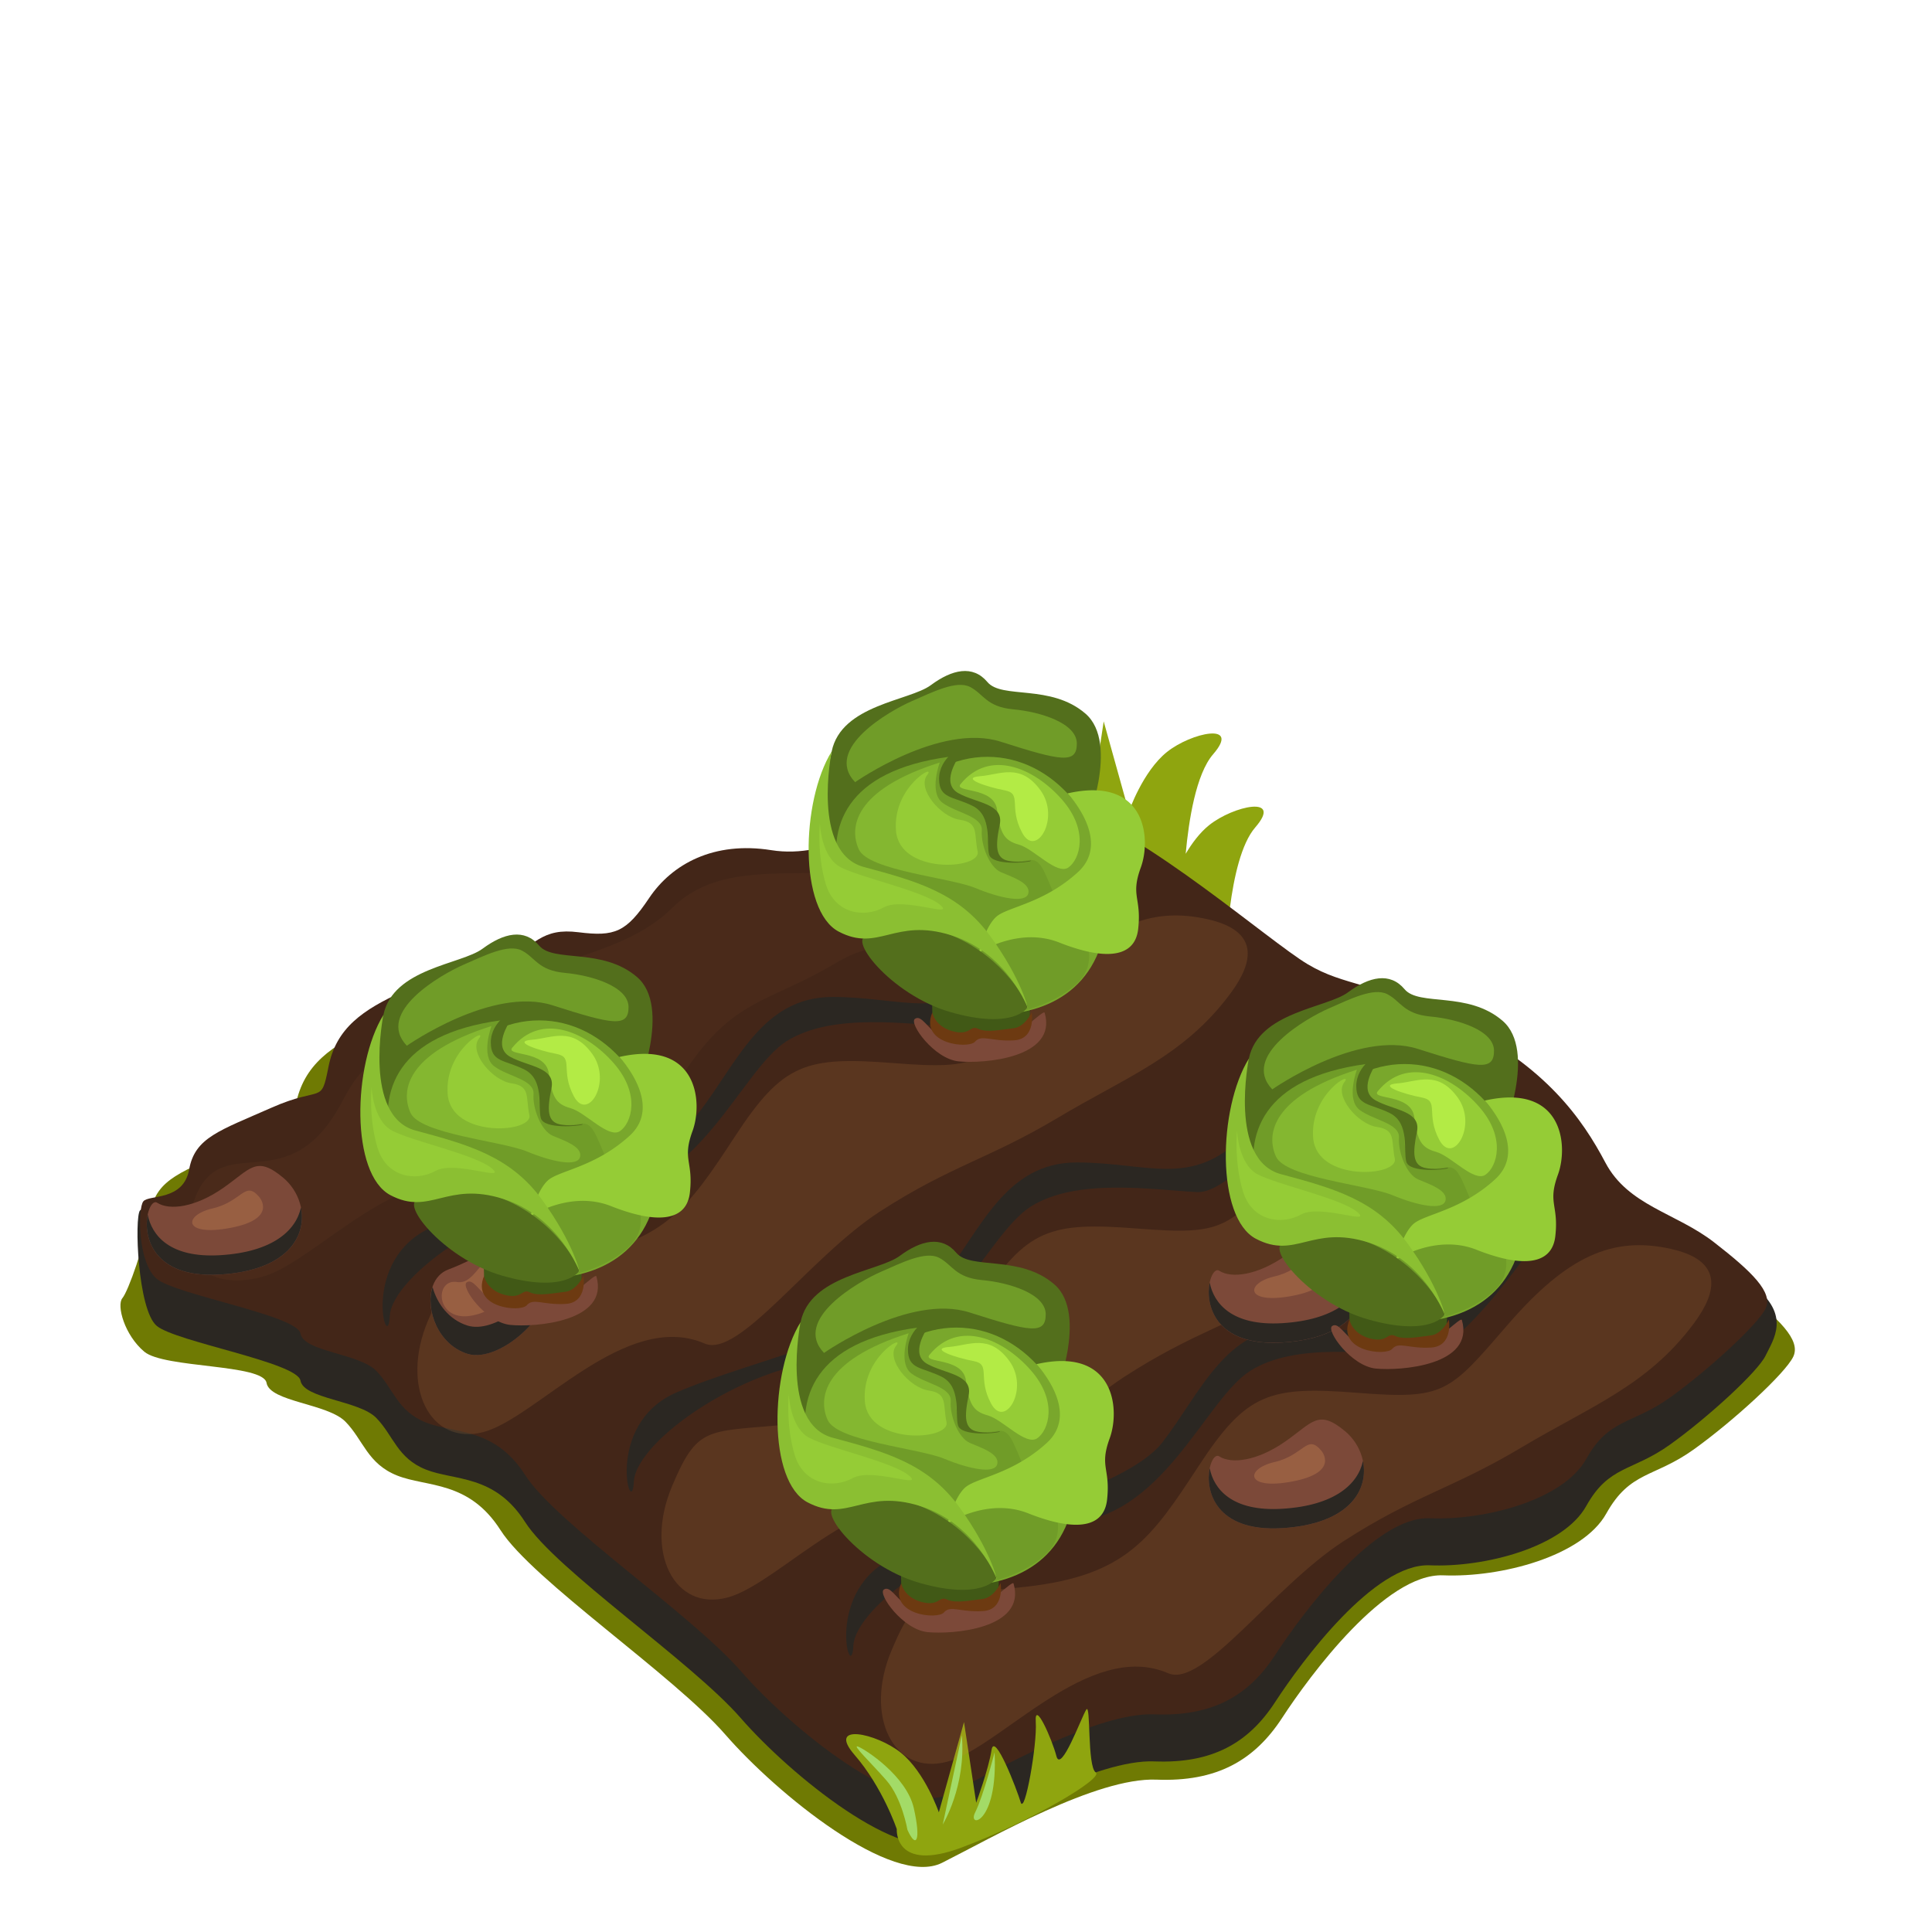 <svg id="Layer_1" data-name="Layer 1" xmlns="http://www.w3.org/2000/svg" viewBox="0 0 3000 3000"><defs><style>.cls-1{fill:#8fa50f;}.cls-2{fill:#6f7a03;}.cls-3{fill:#2b2722;}.cls-4{fill:#432618;}.cls-5,.cls-7{fill:#cb8346;}.cls-5,.cls-6{opacity:0.17;}.cls-7,.cls-9{opacity:0.29;}.cls-8{fill:#7c4939;}.cls-9{fill:#df965b;}.cls-10{fill:#a3db67;}.cls-11{fill:#415916;}.cls-12{fill:#536f1c;}.cls-13{fill:#79a72c;}.cls-14{fill:#709c28;}.cls-15,.cls-16{fill:#95cc36;}.cls-16{opacity:0.56;}.cls-17{fill:#8bbf32;}.cls-18{fill:#b3eb45;}.cls-19{fill:#6d3a11;}</style></defs><title>Cabbage</title><path class="cls-1" d="M1877.47,1281.35c-14.69,11.8-26.88,28.45-36.34,44.43,4.69-51.57,15.91-123.79,42.64-154.62,43.78-50.48-34-33.7-71.74-3.47s-59.15,92.64-59.15,92.64l-39.06-140.16-18.92,125.29s-19.25-52-23.79-81.78-39.34,61-45.39,81.27-25.67-89.38-23.33-124.8-25,25.75-32.1,52.95-39-61.09-46.3-72.25-1.29,88.36-14.69,97.46c-7.54,5.09,25.77,28.82,75.11,55.61-1.06,25.06-2.83,53.39-9.69,58-13.42,9.1,102.78,77.25,208.23,116.71s120.26,68,120.26,68,2.25-161.43,46-211.9S1915.16,1251.13,1877.47,1281.35Zm-241.73,5.43c-3.27,12.46-11.71.65-20.61-16.83q10.9,5.44,22.32,10.88C1636.81,1282.93,1636.21,1285,1635.74,1286.78Zm55.41,71.82C1687.44,1371,1678.72,1335,1673,1297c11.92,5.16,23.94,10.14,35.87,14.73C1700.86,1330.45,1693.61,1350.35,1691.15,1358.6Zm69.17.52s-5.08-13.8-10.65-31.24c5.09,2.18,9.87,4.31,14.43,6.41Zm58,14.89-3.23-11.6c2.2,1.51,4.18,3,6,4.34C1819.29,1371.26,1818.31,1374,1818.31,1374Z"/><path class="cls-2" d="M2701.11,1999.79c-61.76-48-139-59-176-129.12s-95.72-155-237.76-225.05-182.22-59-244-95.94-259.4-210.27-389.09-254.55c-86.57-29.55-117.36-121.73-203.82-48s-182.2,132.84-274.86,118.06S1015,1387.36,978,1442.71s-55.6,62.71-114.27,55.33-71,18.45-129.7,59-89.56,7.39-154.41,36.9-108.07,59-120.43,121.75-9.25,29.5-92.64,66.4-123.52,48-132.78,99.61-34.47,123-43.74,134.08,3.22,57.38,34.1,83.19,184.6,18.84,189.76,48.36,94.71,31.93,122.5,60.24,34,65.2,80.28,83.63,111.17,7.38,160.59,84.87,268.67,225,348.94,317.27,259.41,238,336.64,199.22,239.45-132.82,332.78-129.13,152-29.51,195.27-95.92,160.57-225,250.14-221.34,216.16-29.53,253.21-95.94,74.12-55.32,135.9-99.61,142-118.06,154.39-143.88S2762.85,2047.75,2701.11,1999.79Z"/><path class="cls-3" d="M2722.43,1996.34c-59.28-46-194.14-50.8-229.68-118.09s-91.9-148.68-228.21-216-174.85-56.66-234.14-92.06-248.92-201.82-373.41-244.3c-83.06-28.34-112.6-116.83-195.58-46s-174.87,127.47-263.79,113.3-154.09,21.25-189.66,74.36-53.32,60.19-109.64,53.11-68.17,17.7-124.49,56.64-85.93,7.08-148.18,35.41-103.73,56.64-115.58,116.85-8.89,28.31-88.91,63.72-118.52,46-127.43,95.58-67.41-20-76.3-9.38-3.72,154.56,25.94,179.34,218.29,56.63,223.22,85,90.91,30.65,117.56,57.8,32.63,62.59,77.08,80.28,106.69,7.09,154.11,81.45,257.82,216,334.89,304.47,248.92,228.37,323,191.19,229.81-127.46,319.39-123.92,145.9-28.32,187.38-92.07,154.11-216,240.07-212.42,207.44-28.32,243-92,71.13-53.11,130.38-95.59,136.36-113.3,148.2-138.1S2781.7,2042.37,2722.43,1996.34Z"/><path class="cls-4" d="M2661.66,1929.07c-59.27-46-133.37-56.65-168.91-123.93s-91.9-148.7-228.21-216-174.85-56.63-234.14-92S1781.48,1295.31,1657,1252.82c-83.06-28.35-112.6-116.84-195.58-46s-174.87,127.46-263.79,113.31-154.09,21.24-189.66,74.35-53.32,60.19-109.64,53.11-68.17,17.69-124.49,56.64-85.93,7.08-148.18,35.41-103.73,56.66-115.58,116.83-8.89,28.33-88.91,63.75-118.52,46-127.43,95.58-62.24,38.93-71.12,49.57-8.9,95.59,20.76,120.38,218.29,56.65,223.22,85,90.91,30.67,117.56,57.84,32.63,62.56,77.08,80.24,106.69,7.09,154.11,81.45,257.82,216,334.89,304.48,248.92,228.37,323,191.19,229.81-127.46,319.39-123.91,145.9-28.34,187.38-92.06,154.11-216,240.07-212.43,207.44-28.33,243-92.05,71.13-53.11,130.38-95.6,136.36-113.29,148.2-138.09S2720.92,1975.09,2661.66,1929.07Z"/><path class="cls-1" d="M1701.42,2752.15c-13.42-9.12-7.35-108.62-14.68-97.44s-39.21,99.44-46.33,72.23-34.41-88.4-32.07-53S1591.07,2819,1585,2798.76s-40.85-111-45.38-81.24-23.81,81.77-23.81,81.77L1496.9,2674l-39.06,140.17s-21.48-62.47-59.15-92.67-115.52-47-71.74,3.49,65.55,115.22,65.55,115.22-4.78,68.1,100.69,28.62S1714.84,2761.23,1701.42,2752.15Z"/><path class="cls-5" d="M2596.47,1939.7c-91.88-21.23-163,10.62-254.88,116.84s-97.78,116.83-234.12,106.19-171.9,0-246,113.31S1748.87,2446,1594.76,2463.7s-167.2-3.54-210.42,99.13,3.59,194.83,86.27,172.8,220.66-190.51,343.45-137.39c53.6,23.18,163-134.54,272.66-205.36s168.94-81.42,275.6-145.15,194.72-95.2,266.74-191.19C2656,2020.65,2688.35,1960.93,2596.47,1939.7Z"/><path class="cls-3" d="M2270.47,2019.86c-80,80.16-148.18,40.21-257.84,40.21s-148.18,102.66-207.45,179.39-302.3,128.63-414.89,178.2-68.2,201.83-65.22,138.09,177.81-187.66,329-191.18,216.34-191.2,287.47-236.05,189.67-26,257.84-22.43,198.56-198.27,198.56-198.27C2428,1864.28,2350.5,1939.7,2270.47,2019.86Z"/><path class="cls-5" d="M2255.66,1684.66c-91.88-21.24-163,10.62-254.89,116.83s-97.79,116.84-234.12,106.23-171.89,0-246,113.3S1408.06,2191,1253.94,2208.66s-167.18-3.54-210.41,99.15,3.6,194.81,86.27,172.77,220.64-190.47,343.46-137.39c53.58,23.18,163-134.53,272.64-205.34s168.94-81.42,275.63-145.16,194.67-95.19,266.71-191.2C2315.14,1765.63,2347.53,1705.9,2255.66,1684.66Z"/><path class="cls-3" d="M1929.64,1764.82c-80,80.16-148.16,40.22-257.82,40.22s-148.18,102.68-207.46,179.38-302.27,128.65-414.91,178.22-68.15,201.8-65.2,138.08,177.84-187.65,329-191.19,216.36-191.2,287.48-236.06,189.67-25.93,257.83-22.41,198.57-198.26,198.57-198.26C2087.13,1609.27,2009.67,1684.66,1929.64,1764.82Z"/><path class="cls-5" d="M1876.64,1427.71c-91.87-21.25-163,10.61-254.88,116.84s-97.79,116.83-234.14,106.22-171.88,0-246,113.29S1029,1934,874.92,1951.72s-167.2-3.57-210.42,99.14,3.59,194.81,86.27,172.79,220.64-190.5,343.46-137.39c53.59,23.17,163-134.54,272.65-205.36s168.93-81.43,275.62-145.16,194.68-95.2,266.73-191.19C1936.13,1508.69,1968.5,1449,1876.64,1427.71Z"/><path class="cls-3" d="M1550.62,1507.87c-80,80.16-148.18,40.21-257.83,40.21s-148.18,102.69-207.45,179.4-302.29,128.63-414.89,178.21-68.17,201.81-65.22,138.08,177.82-187.66,329-191.19,216.36-191.2,287.48-236,189.67-26,257.83-22.42,198.56-198.28,198.56-198.28C1708.11,1352.31,1630.66,1427.71,1550.62,1507.87Z"/><g class="cls-6"><path class="cls-7" d="M1579.93,1228c-91.87-21.23-66.67-33.61-158.53,72.6s-272.58,4.76-377.54,109.22c-94.86,94.36-271.5,76.69-345.58,190s-94.85-26.57-167.13,111c-82.35,156.62-183.62,43-226.83,145.72s20,148.23,102.64,126.2,220.68-190.49,343.49-137.4c53.59,23.19,233.8-61.2,310.86-178.24,78.08-118.6,130.72-108.53,237.4-172.26s145.24,25.81,242.7-29.55C1671.82,1391.21,1671.82,1249.28,1579.93,1228Z"/></g><path class="cls-8" d="M819.3,1939.36c-33.6-17.93-75.57,14.17-123,31.87s-32.59,111.54,29.64,131S915.63,1990.69,819.3,1939.36Z"/><path class="cls-3" d="M726,2058.35c-28.81-9-47.3-33.95-54.32-59.91-11.51,34.88,8.49,89.45,54.32,103.79C777.87,2118.45,875,2030,850,1970.46,832.88,2021.18,766,2070.87,726,2058.35Z"/><path class="cls-9" d="M783.74,1958.83c-35.14-24.69-42.29,37-74.09,31.86s-33.87,49.58,7.52,53.11S834.12,1994.24,783.74,1958.83Z"/><path class="cls-8" d="M2221.55,1753.22c-33.61-11.79-75.57,9.33-123,21s-32.62,73.44,29.63,86.29S2317.87,1787,2221.55,1753.22Z"/><path class="cls-3" d="M2128.2,1831.59c-28.81-5.93-47.31-22.36-54.32-39.46-11.51,23,8.5,58.91,54.32,68.37,51.91,10.69,149.08-47.56,124-86.78C2235.11,1807.11,2168.22,1839.84,2128.2,1831.59Z"/><path class="cls-9" d="M2186,1766c-35.15-16.25-42.28,24.35-74.09,21s-33.91,32.65,7.51,35S2236.37,1789.37,2186,1766Z"/><path class="cls-8" d="M1631.73,1266.69c-33.6-11.8-75.58,9.32-123,21s-32.6,73.44,29.64,86.26S1728.05,1300.48,1631.73,1266.69Z"/><path class="cls-3" d="M1538.38,1345.06c-28.82-5.94-47.33-22.39-54.34-39.46-11.49,23,8.52,58.9,54.34,68.33,51.93,10.7,149.08-47.54,124-86.78C1645.28,1320.57,1578.39,1353.3,1538.38,1345.06Z"/><path class="cls-9" d="M1596.16,1279.51c-35.13-16.28-42.28,24.35-74.08,21s-33.9,32.67,7.49,35S1646.55,1302.81,1596.16,1279.51Z"/><path class="cls-8" d="M2088.74,2222.46c-42-35-50.38-13.73-93.35,16.14s-83,35.18-102.24,22.81-48.92,120.37,97.78,111.52S2137.64,2263.17,2088.74,2222.46Z"/><path class="cls-3" d="M1990.93,2342.82c-78,4.73-106.18-30.67-112.51-62.94-7,33.74,7.94,99.36,112.51,93s134.64-59.52,125.45-104.25C2108.79,2304.43,2072.65,2337.9,1990.93,2342.82Z"/><path class="cls-9" d="M1979.09,2270.26c-45.94,10.61-45.94,44.26,28.16,30.08s44.46-47.79,44.46-47.79C2029.48,2226,2025,2259.63,1979.09,2270.26Z"/><path class="cls-8" d="M1504.59,2093.51c-42-35-50.38-13.71-93.35,16.17s-83,35.17-102.25,22.78-48.89,120.38,97.8,111.53S1553.51,2134.23,1504.59,2093.51Z"/><path class="cls-3" d="M1406.79,2213.89c-78,4.71-106.18-30.67-112.53-63-7,33.74,8,99.36,112.53,93.06,104.7-6.31,134.64-59.5,125.45-104.27C1524.66,2175.47,1488.49,2209,1406.79,2213.89Z"/><path class="cls-9" d="M1394.93,2141.31c-45.93,10.63-45.93,44.26,28.16,30.08s44.45-47.79,44.45-47.79C1445.33,2097.05,1440.89,2130.69,1394.93,2141.31Z"/><path class="cls-8" d="M2088.72,1934.24c-42-35-50.38-13.72-93.35,16.13s-83,35.18-102.25,22.8-48.89,120.39,97.81,111.53S2137.62,1974.94,2088.72,1934.24Z"/><path class="cls-3" d="M1990.93,2054.61c-78,4.71-106.18-30.68-112.52-63-7,33.75,7.95,99.36,112.52,93s134.64-59.49,125.45-104.25C2108.79,2016.19,2072.61,2049.67,1990.93,2054.61Z"/><path class="cls-9" d="M1979.08,1982c-45.95,10.62-45.95,44.25,28.15,30.11s44.45-47.81,44.45-47.81C2029.45,1937.77,2025,1971.41,1979.08,1982Z"/><path class="cls-8" d="M439.66,1828.68c-42-35-50.38-13.72-93.35,16.15s-83,35.19-102.25,22.78-48.9,120.39,97.8,111.55S488.56,1869.39,439.66,1828.68Z"/><path class="cls-3" d="M341.86,1949.06c-78.05,4.71-106.17-30.68-112.51-63-7,33.73,8,99.35,112.51,93.05s134.64-59.51,125.45-104.27C459.73,1910.64,423.57,1944.13,341.86,1949.06Z"/><path class="cls-9" d="M330,1876.46c-45.93,10.65-45.93,44.26,28.16,30.12s44.46-47.81,44.46-47.81C380.4,1832.23,376,1865.84,330,1876.46Z"/><path class="cls-10" d="M1332.49,2712.13c-10.86-4.13,19.75,24.78,44,52.53s32.58,76.7,32.58,76.7c13.84,30.68,21.25,16.52,9.89-33.63S1343.33,2716.25,1332.49,2712.13Z"/><path class="cls-10" d="M1463.88,2833.09s36.53-59.58,29.64-138.66Z"/><path class="cls-10" d="M1514.26,2814.21c-12.85,25.36,35.55,18.88,30.13-93.21C1544.39,2721,1527.11,2788.82,1514.26,2814.21Z"/><path class="cls-11" d="M1553.49,2406.84c-2.23,46.56-3.44,55.76-3.63,87.63s-55.78-1.53-86.67,10.06-65.45,8.55-64.06-18.72S1397.65,2364,1388,2334.23,1561.45,2239.78,1553.49,2406.84Z"/><path class="cls-12" d="M1637.11,2170.5s53.94-129.7,0-176.19-129.56-22-152.18-49-54.91-19.57-87.91,4.9-138.86,30.18-153.88,102.79-51.91,178.89,10.91,211.39S1623.46,2234.94,1637.11,2170.5Z"/><path class="cls-13" d="M1671.34,2284.17c0,123-77.32,177.91-180.27,177.91s-192.54-54.92-192.54-177.91,83.44-222.71,186.4-222.71S1671.34,2161.18,1671.34,2284.17Z"/><path class="cls-14" d="M1425,2061.46s-30.33,33.72-5.16,53.3,67.7,25,65.1,53.27,6.52,52.22,35.66,55.49,38-14.13,53.14,17.4,21.52,60.9,42.44,75,42.33,62,10.7,94.63-119.68,74-221.79,37S1103.85,2105.23,1425,2061.46Z"/><path class="cls-15" d="M1609.3,2118.29s69.88,73.2,16.2,122.24-109.93,54-127,69.46-26.93,55.46-26.93,55.46,61.76-40.76,125.25-15.49a323.16,323.16,0,0,0,32.34,11.05c48.43,13.51,85.38,8.07,89.9-32.25,5.45-49-12.3-50.59,4.1-95.45S1731.06,2090.56,1609.3,2118.29Z"/><path class="cls-15" d="M1443.31,2103.74c-11.24,13.76,51.8,3.22,56.65,40s10.8,47.69,34,54.14,58.83,47.71,76.64,35.46,32.48-57.33-10.07-105.71S1488.63,2048.31,1443.31,2103.74Z"/><path class="cls-16" d="M1411,2070.22s-17.27,46.42,4.3,62.54,62.58,20.61,61,43.18,11.87,57,29.68,64.59,46.34,16.91,42.58,32.82-43.12,8-82.52-8.3-165.65-26.85-180.76-59.92S1276.59,2112.77,1411,2070.22Z"/><path class="cls-12" d="M1301.94,2339.42s47-34.74,129,0,115.35,104.65,116.45,108.95-24.19,36.72-119.15,9.64S1262,2336.83,1301.94,2339.42Z"/><path class="cls-17" d="M1243.14,2053S1211,2210.48,1293,2232.5s147.45,40,196.6,107.66,58.88,113.42,58.88,113.42-31.56-87.32-119.63-115-112.67,26.91-174.81-5.71S1195.32,2130.52,1243.14,2053Z"/><path class="cls-15" d="M1224.8,2164.33s1.59,52.22,31.83,68.33,130,37.39,154.85,58.66-57.19-12.88-87.4,3.87-76.1,10.3-90.11-36.09S1224.8,2164.33,1224.8,2164.33Z"/><path class="cls-14" d="M1279.51,2100.82S1411.76,2008,1505.64,2038s118.16,34.81,118.16,2.9-56.66-49.32-98.74-53.19-46.13-24.17-67.18-34.81-57.46,7.74-90.65,22.25S1229.82,2048.58,1279.51,2100.82Z"/><path class="cls-15" d="M1391.51,2089.57c-16.42,21,20.47,65.2,50.47,69.6s21.83,21.07,27.77,49.22-121.4,36.24-126.79-32.27S1406.63,2070.22,1391.51,2089.57Z"/><path class="cls-18" d="M1474.05,2091.49c30.57-2.4,62.07-21.23,93.37,22s-7,106.34-28.59,65.73.53-60.56-27-65.73S1441.15,2094.09,1474.05,2091.49Z"/><path class="cls-12" d="M1439.86,2061.46c-1,3.78-27.72,41,0,56.47s71,16,64.23,48.91-7.11,52.66,14.35,56.36,37.11-2.4,33.88,0-59.9,7.85-64.76-10,5.57-59.73-25.34-75.32-52.33-10.86-52.36-42.45S1445.6,2041.09,1439.86,2061.46Z"/><path class="cls-8" d="M1573.88,2459c-1.8-6.2-38.93,35.72-57.52,34.77s-49.74-9.15-57.61,1.22-29.42,11.83-48.14,0-28.14-33.52-38.16-26.75,29.48,62.21,67.7,66.08S1594.21,2529.52,1573.88,2459Z"/><path class="cls-19" d="M1399.38,2458.4s3.58,21.59,31.47,29.1,26.82-10.09,39.82-3.71,37.47,1,54.94-.91,28.13-24.48,28.13-24.48,7,41.14-27.53,43.32-50.46-9.78-60.4,2S1378.9,2507.72,1399.38,2458.4Z"/><path class="cls-11" d="M2249.56,1997.59c-2.21,46.56-3.41,55.76-3.63,87.64s-55.77-1.54-86.65,10.05-65.46,8.55-64.07-18.73-1.45-121.78-11.14-151.57S2257.52,1830.54,2249.56,1997.59Z"/><path class="cls-12" d="M2333.18,1761.25s54-129.71,0-176.19-129.53-22-152.15-49-54.94-19.58-87.94,4.88-138.83,30.2-153.87,102.8-51.89,178.9,10.93,211.39S2319.55,1825.69,2333.18,1761.25Z"/><path class="cls-13" d="M2367.41,1874.92c0,123-77.3,177.92-180.25,177.92s-192.55-54.93-192.55-177.92,83.45-222.71,186.42-222.71S2367.41,1751.93,2367.41,1874.92Z"/><path class="cls-14" d="M2121.09,1652.21s-30.35,33.72-5.16,53.3,67.68,25,65.1,53.28,6.52,52.21,35.64,55.48,38-14.13,53.15,17.4,21.51,60.9,42.45,75,42.29,62,10.69,94.63-119.7,74-221.78,37S1799.93,1696,2121.09,1652.21Z"/><path class="cls-15" d="M2305.4,1709s69.85,73.19,16.19,122.24-109.93,54-127,69.47-27,55.45-27,55.45,61.77-40.77,125.28-15.49a324.46,324.46,0,0,0,32.31,11c48.43,13.51,85.4,8.08,89.92-32.25,5.46-49-12.31-50.59,4.08-95.45S2427.16,1681.31,2305.4,1709Z"/><path class="cls-15" d="M2139.38,1694.49c-11.22,13.76,51.82,3.21,56.67,40s10.78,47.68,34,54.14,58.84,47.7,76.65,35.46,32.46-57.32-10.09-105.71S2184.72,1639.06,2139.38,1694.49Z"/><path class="cls-16" d="M2107,1661s-17.29,46.43,4.32,62.54,62.57,20.62,61,43.19,11.87,57,29.68,64.59,46.36,16.91,42.58,32.82-43.11,8-82.51-8.3-165.65-26.85-180.74-59.91S1972.66,1703.52,2107,1661Z"/><path class="cls-12" d="M1998,1930.17s47-34.75,129,0,115.34,104.65,116.46,108.95-24.19,36.71-119.15,9.65S1958.12,1927.59,1998,1930.17Z"/><path class="cls-17" d="M1939.22,1643.79s-32.1,157.44,49.86,179.45,147.46,40,196.63,107.67,58.85,113.42,58.85,113.42S2213,1957,2125,1929.28s-112.66,26.92-174.8-5.7S1891.42,1721.27,1939.22,1643.79Z"/><path class="cls-15" d="M1920.87,1755.08s1.62,52.21,31.83,68.33,130,37.39,154.85,58.66-57.17-12.88-87.4,3.87-76.08,10.3-90.12-36.1S1920.87,1755.08,1920.87,1755.08Z"/><path class="cls-14" d="M1975.59,1691.57s132.24-92.82,226.12-62.83,118.18,34.81,118.18,2.9-56.65-49.32-98.74-53.19-46.15-24.18-67.18-34.81-57.48,7.74-90.65,22.25S1925.92,1639.33,1975.59,1691.57Z"/><path class="cls-15" d="M2087.59,1680.32c-16.4,21,20.47,65.2,50.47,69.6s21.84,21.07,27.77,49.22-121.39,36.24-126.77-32.27S2102.7,1661,2087.59,1680.32Z"/><path class="cls-18" d="M2170.15,1682.24c30.56-2.39,62.07-21.23,93.37,22s-7.06,106.33-28.61,65.72.52-60.56-27-65.72S2137.23,1684.85,2170.15,1682.24Z"/><path class="cls-12" d="M2136,1652.21c-1.06,3.78-27.71,41,0,56.47s71,16,64.22,48.91-7.09,52.66,14.35,56.36,37.1-2.4,33.87,0-59.89,7.85-64.75-10.06,5.58-59.72-25.36-75.32-52.32-10.86-52.33-42.44S2141.7,1631.84,2136,1652.21Z"/><path class="cls-8" d="M2270,2049.78c-1.77-6.2-38.9,35.71-57.52,34.76s-49.73-9.14-57.58,1.23-29.42,11.83-48.17,0-28.1-33.52-38.16-26.75,29.48,62.22,67.72,66.08S2290.3,2120.26,2270,2049.78Z"/><path class="cls-19" d="M2095.47,2049.15s3.56,21.59,31.47,29.1,26.82-10.09,39.82-3.7,37.45,1,54.93-.91,28.14-24.49,28.14-24.49,7,41.15-27.54,43.32-50.47-9.78-60.4,2S2075,2098.47,2095.47,2049.15Z"/><path class="cls-11" d="M905.71,1929.83c-2.22,46.55-3.43,55.76-3.62,87.63s-55.77-1.53-86.67,10.06-65.46,8.55-64.08-18.73S749.89,1887,740.2,1857.22,913.67,1762.77,905.71,1929.83Z"/><path class="cls-12" d="M989.35,1693.5s53.91-129.72,0-176.21-129.59-22-152.2-49-54.9-19.57-87.91,4.89S610.38,1503.42,595.34,1576s-51.87,178.9,10.95,211.4S975.68,1757.93,989.35,1693.5Z"/><path class="cls-13" d="M1023.57,1807.16c0,123-77.34,177.91-180.28,177.91s-192.54-54.93-192.54-177.91,83.45-222.71,186.4-222.71S1023.57,1684.16,1023.57,1807.16Z"/><path class="cls-14" d="M777.2,1584.45s-30.32,33.72-5.14,53.3,67.68,25,65.09,53.28,6.52,52.21,35.65,55.47,38-14.12,53.16,17.4,21.52,60.91,42.44,75,42.32,62,10.69,94.64-119.68,74-221.77,37S456.08,1628.22,777.2,1584.45Z"/><path class="cls-15" d="M961.54,1641.28s69.85,73.2,16.18,122.24-109.92,54-127,69.46-26.91,55.45-26.91,55.45,61.75-40.76,125.24-15.48a324.12,324.12,0,0,0,32.35,11c48.41,13.51,85.36,8.07,89.87-32.26,5.47-49-12.3-50.58,4.09-95.44S1083.29,1613.55,961.54,1641.28Z"/><path class="cls-15" d="M795.54,1626.72c-11.25,13.77,51.8,3.22,56.66,40s10.8,47.68,34,54.13,58.81,47.71,76.61,35.47,32.5-57.33-10.06-105.72S840.86,1571.3,795.54,1626.72Z"/><path class="cls-16" d="M763.17,1593.2s-17.27,46.43,4.3,62.54,62.59,20.62,61,43.18,11.88,57,29.71,64.6,46.34,16.91,42.57,32.82-43.12,8-82.5-8.31-165.66-26.84-180.78-59.91S628.82,1635.76,763.17,1593.2Z"/><path class="cls-12" d="M654.18,1862.4s47-34.74,128.94,0,115.37,104.66,116.47,109-24.21,36.71-119.16,9.64S614.25,1859.82,654.18,1862.4Z"/><path class="cls-17" d="M595.34,1576s-32.05,157.44,49.87,179.46,147.48,40,196.63,107.67,58.87,113.42,58.87,113.42-31.54-87.33-119.63-115-112.66,26.91-174.79-5.7S547.55,1653.5,595.34,1576Z"/><path class="cls-15" d="M577,1687.31s1.61,52.22,31.82,68.34S738.9,1793,763.7,1814.31s-57.2-12.88-87.41,3.86-76.06,10.31-90.11-36.09S577,1687.31,577,1687.31Z"/><path class="cls-14" d="M631.73,1623.81S764,1531,857.86,1561s118.15,34.8,118.15,2.9-56.64-49.32-98.74-53.19-46.11-24.18-67.18-34.81-57.44,7.74-90.63,22.25S582,1571.57,631.73,1623.81Z"/><path class="cls-15" d="M743.75,1612.56c-16.44,21,20.46,65.2,50.45,69.6S816,1703.22,822,1731.38s-121.41,36.24-126.82-32.27S758.85,1593.2,743.75,1612.56Z"/><path class="cls-18" d="M826.28,1614.48c30.58-2.4,62.06-21.23,93.35,22s-7,106.34-28.58,65.73.53-60.56-27-65.73S793.37,1617.08,826.28,1614.48Z"/><path class="cls-12" d="M792.1,1584.45c-1.06,3.78-27.74,41,0,56.47s71,15.95,64.22,48.91-7.11,52.67,14.35,56.35,37.11-2.4,33.88,0-59.9,7.86-64.76-10,5.56-59.73-25.35-75.32-52.32-10.86-52.35-42.43S797.83,1564.08,792.1,1584.45Z"/><path class="cls-8" d="M926.09,1982c-1.8-6.21-38.92,35.71-57.51,34.76s-49.73-9.14-57.61,1.23-29.42,11.83-48.15,0-28.13-33.52-38.13-26.76,29.48,62.22,67.66,66.09S946.43,2052.5,926.09,1982Z"/><path class="cls-19" d="M751.6,1981.38s3.6,21.6,31.48,29.11,26.82-10.09,39.82-3.71,37.45,1,54.93-.91S906,1981.38,906,1981.38s7,41.15-27.52,43.32-50.47-9.77-60.4,2S731.13,2030.7,751.6,1981.38Z"/><path class="cls-11" d="M1601.8,1520.58c-2.24,46.55-3.45,55.77-3.64,87.63s-55.76-1.54-86.65,10-65.47,8.56-64.07-18.72S1446,1477.75,1436.3,1448,1609.77,1353.52,1601.8,1520.58Z"/><path class="cls-12" d="M1685.43,1284.25s53.93-129.72,0-176.2-129.56-22-152.19-49-54.92-19.58-87.92,4.89-138.85,30.19-153.87,102.8-51.91,178.89,10.91,211.39S1671.77,1348.68,1685.43,1284.25Z"/><path class="cls-13" d="M1719.64,1397.91c0,123-77.31,177.91-180.26,177.91s-192.54-54.92-192.54-177.91,83.44-222.72,186.4-222.72S1719.64,1274.91,1719.64,1397.91Z"/><path class="cls-14" d="M1473.3,1175.19s-30.33,33.73-5.15,53.31,67.69,25,65.09,53.28,6.51,52.21,35.66,55.47,38-14.13,53.13,17.4,21.53,60.91,42.46,75.06,42.31,62,10.68,94.62-119.67,74-221.78,37S1152.17,1219,1473.3,1175.19Z"/><path class="cls-15" d="M1657.62,1232s69.86,73.2,16.2,122.24-109.94,54-127,69.46-26.92,55.45-26.92,55.45,61.76-40.76,125.24-15.48a320.49,320.49,0,0,0,32.34,11c48.42,13.52,85.39,8.08,89.89-32.25,5.45-49-12.29-50.58,4.1-95.44S1779.38,1204.3,1657.62,1232Z"/><path class="cls-15" d="M1491.62,1217.47c-11.23,13.76,51.79,3.22,56.65,40s10.8,47.69,34,54.14,58.82,47.72,76.63,35.47,32.5-57.33-10.05-105.72S1536.93,1162.05,1491.62,1217.47Z"/><path class="cls-16" d="M1459.26,1184s-17.28,46.42,4.3,62.53,62.57,20.62,61,43.18,11.87,57,29.68,64.6,46.34,16.91,42.59,32.82-43.12,8-82.52-8.31-165.65-26.84-180.75-59.91S1324.9,1226.51,1459.26,1184Z"/><path class="cls-12" d="M1350.24,1453.15s47-34.74,129,0,115.34,104.66,116.45,109-24.2,36.71-119.15,9.64S1310.33,1450.57,1350.24,1453.15Z"/><path class="cls-17" d="M1291.45,1166.78s-32.09,157.43,49.86,179.45,147.47,40,196.61,107.67,58.88,113.41,58.88,113.41-31.56-87.31-119.62-115-112.69,26.91-174.82-5.71S1243.63,1244.25,1291.45,1166.78Z"/><path class="cls-15" d="M1273.11,1278.06s1.59,52.22,31.82,68.33,130,37.39,154.86,58.67-57.2-12.88-87.4,3.87-76.09,10.29-90.11-36.1S1273.11,1278.06,1273.11,1278.06Z"/><path class="cls-14" d="M1327.83,1214.55s132.23-92.81,226.13-62.82,118.15,34.81,118.15,2.9-56.67-49.32-98.74-53.19-46.13-24.17-67.18-34.81-57.46,7.74-90.65,22.25S1278.13,1162.32,1327.83,1214.55Z"/><path class="cls-15" d="M1439.82,1203.31c-16.42,21,20.47,65.2,50.48,69.6s21.81,21.06,27.77,49.22-121.4,36.24-126.8-32.28S1454.94,1184,1439.82,1203.31Z"/><path class="cls-18" d="M1522.37,1205.23c30.56-2.4,62.06-21.23,93.35,22s-7,106.34-28.58,65.73.53-60.56-27-65.73S1489.46,1207.83,1522.37,1205.23Z"/><path class="cls-12" d="M1488.18,1175.19c-1.07,3.79-27.72,41,0,56.47s71,16,64.22,48.92-7.11,52.67,14.35,56.36,37.1-2.4,33.87,0-59.89,7.85-64.75-10.06,5.58-59.73-25.34-75.32-52.33-10.86-52.37-42.43S1493.91,1154.82,1488.18,1175.19Z"/><path class="cls-8" d="M1622.19,1572.77c-1.8-6.2-38.94,35.71-57.51,34.76s-49.76-9.14-57.62,1.23-29.41,11.83-48.14,0-28.14-33.52-38.15-26.76,29.48,62.22,67.69,66.09S1642.52,1643.25,1622.19,1572.77Z"/><path class="cls-19" d="M1447.69,1572.14s3.58,21.59,31.46,29.1,26.84-10.09,39.83-3.71,37.47,1,54.94-.91,28.13-24.48,28.13-24.48,7,41.14-27.52,43.31-50.48-9.77-60.41,2S1427.2,1621.45,1447.69,1572.14Z"/></svg>